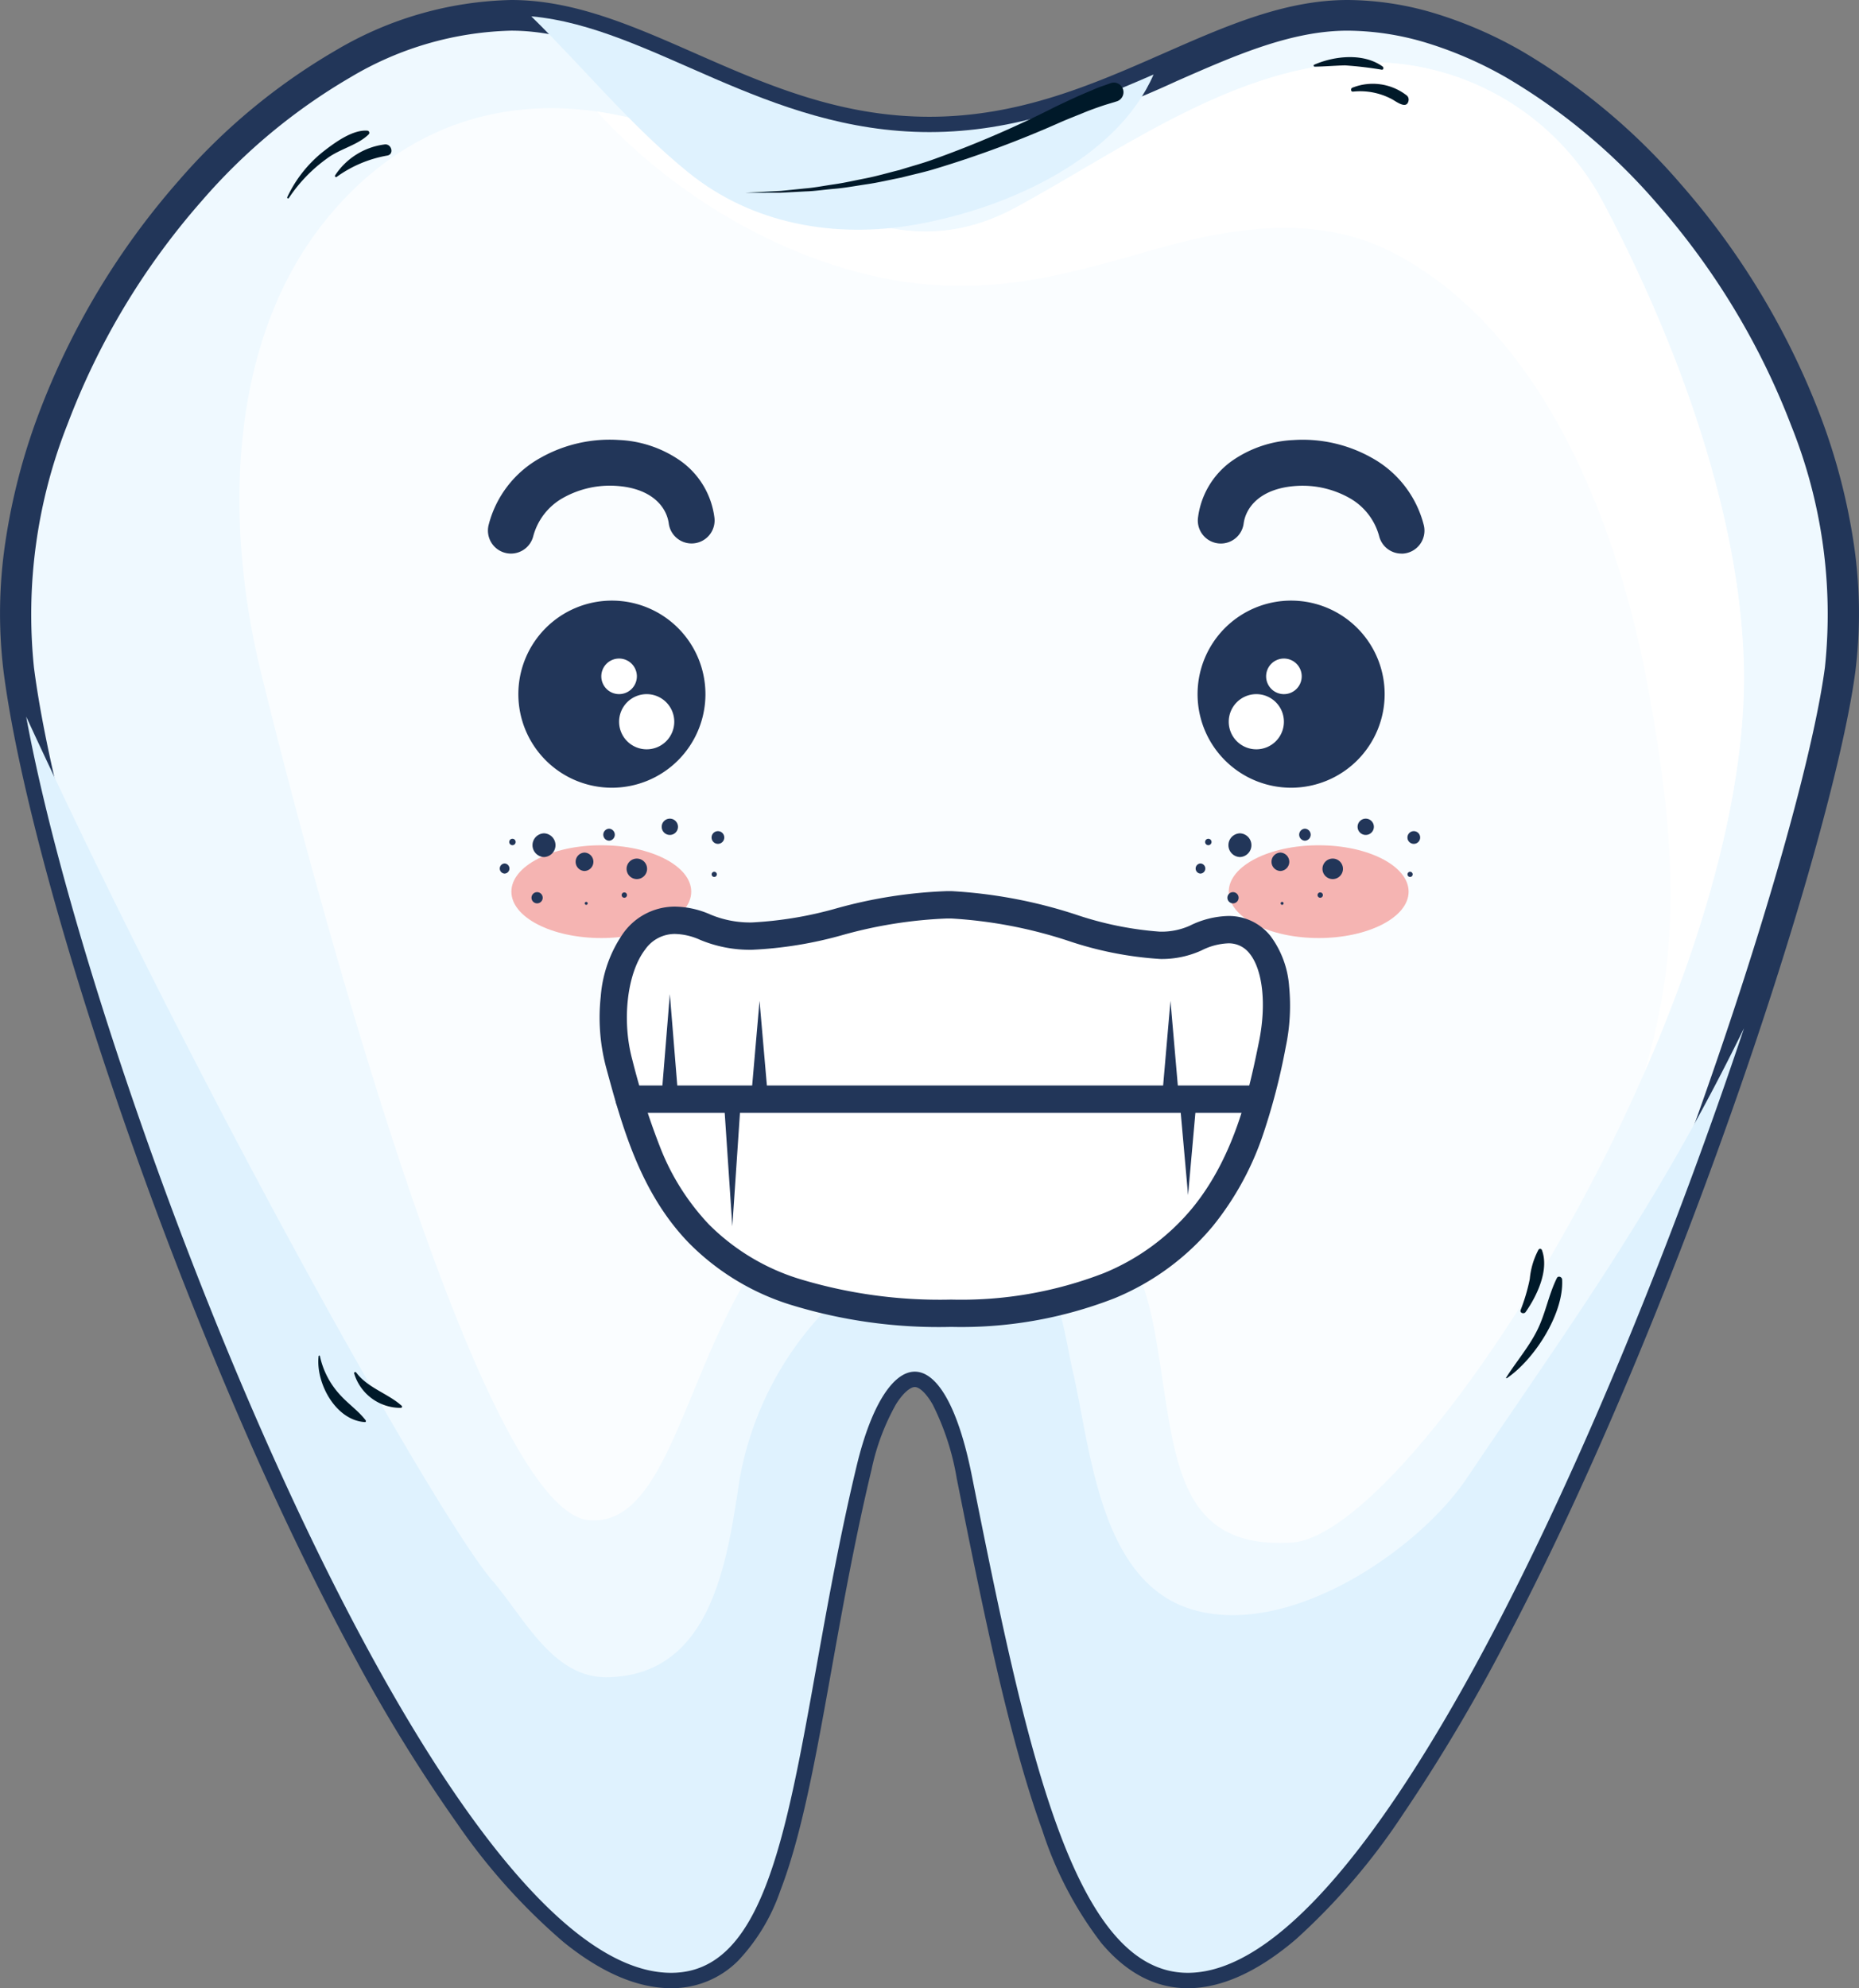 <svg id="Grupo_878" data-name="Grupo 878" xmlns="http://www.w3.org/2000/svg" width="163.319" height="174.641" viewBox="0 0 163.319 174.641">
  <rect x="0" y="0" width="163.319" height="174.641" fill="#808080" stroke="none"/>
  <g id="Grupo_877" data-name="Grupo 877" transform="translate(0 0)">
    <path id="Caminho_1542" data-name="Caminho 1542" d="M342.374,113.133c-11.3,0-21.493,10.255-36.74,10.255s-25.441-10.255-36.74-10.255c-22.337,0-46.545,31.876-43.268,57.455,3.653,28.517,35.4,114.491,57.315,114.491,10.817,0,10.764-21.478,16.3-44.533,2.528-10.536,7.585-11.8,10.114.842,4.733,23.665,8.851,43.691,18.976,43.691,21.914,0,54.292-91.569,57.315-114.491C389.013,145.021,364.138,113.133,342.374,113.133Z" transform="translate(-223.979 -111.785)" fill="#eff9ff"/>
    <path id="Caminho_1542_-_Contorno" data-name="Caminho 1542 - Contorno" d="M268.861,111.752c5.51,0,10.665,2.267,16.123,4.667,6.247,2.747,12.706,5.588,20.617,5.588s14.369-2.84,20.616-5.587c5.458-2.4,10.614-4.668,16.125-4.668a26.94,26.94,0,0,1,7.75,1.2,36.861,36.861,0,0,1,7.612,3.325,55.625,55.625,0,0,1,13.875,11.611,67.183,67.183,0,0,1,12.265,20.327,53.977,53.977,0,0,1,2.959,11.276,41.122,41.122,0,0,1,.142,11.244c-1.493,11.322-10.2,39.853-21.674,66.2-2.943,6.762-5.909,13-8.816,18.555a152.876,152.876,0,0,1-9.277,15.656,57.036,57.036,0,0,1-9.38,10.947c-3.347,2.854-6.545,4.3-9.505,4.3-2.831,0-5.39-1.339-7.6-3.981a32.791,32.791,0,0,1-5.173-9.879c-2.984-8.233-5.29-19.763-7.521-30.915a22.761,22.761,0,0,0-2.115-6.5c-.649-1.129-1.236-1.532-1.569-1.532s-.955.4-1.652,1.51a20.09,20.09,0,0,0-2.147,5.728c-1.456,6.07-2.548,12.166-3.511,17.545-1.394,7.785-2.6,14.508-4.5,19.443a16.983,16.983,0,0,1-3.689,6.142,8.193,8.193,0,0,1-5.907,2.437c-2.953,0-6.133-1.363-9.453-4.05a53.925,53.925,0,0,1-9.328-10.39,139.974,139.974,0,0,1-9.206-14.973c-2.9-5.37-5.847-11.405-8.75-17.939a381.175,381.175,0,0,1-14.447-38.159c-3.9-12.27-6.548-22.98-7.467-30.156a42.153,42.153,0,0,1,.155-11.323,54.761,54.761,0,0,1,2.952-11.355,66.55,66.55,0,0,1,12.284-20.427,54.294,54.294,0,0,1,13.773-11.429A31.5,31.5,0,0,1,268.861,111.752ZM305.6,124.7a39.073,39.073,0,0,1-11.716-1.884,93.513,93.513,0,0,1-9.986-3.932c-5.191-2.283-10.095-4.439-15.038-4.439a28.858,28.858,0,0,0-14.119,4.093A51.579,51.579,0,0,0,241.67,129.4a63.827,63.827,0,0,0-11.783,19.59,45.4,45.4,0,0,0-2.958,21.392c.9,7.021,3.514,17.562,7.362,29.683a378.393,378.393,0,0,0,14.342,37.88c5.964,13.425,12.079,24.64,17.681,32.433a51.319,51.319,0,0,0,8.836,9.868c2.827,2.289,5.437,3.45,7.757,3.45,3.07,0,5.255-2.113,7.081-6.853,1.81-4.694,2.992-11.3,4.361-18.948.969-5.415,2.068-11.553,3.543-17.7a22.371,22.371,0,0,1,2.483-6.53c1.436-2.293,2.933-2.775,3.935-2.775,1.026,0,2.536.5,3.906,2.884a24.951,24.951,0,0,1,2.421,7.314c2.211,11.053,4.5,22.483,7.412,30.525a30.279,30.279,0,0,0,4.7,9.066c1.7,2.03,3.513,3.017,5.538,3.017,2.3,0,4.911-1.23,7.756-3.657a54.437,54.437,0,0,0,8.91-10.426,150.2,150.2,0,0,0,9.108-15.376c2.876-5.493,5.814-11.677,8.732-18.381,5.177-11.894,10.283-25.445,14.377-38.157,3.759-11.67,6.345-21.629,7.1-27.323a44.443,44.443,0,0,0-2.951-21.216,64.456,64.456,0,0,0-11.77-19.5,52.908,52.908,0,0,0-13.185-11.048,34.171,34.171,0,0,0-7.052-3.084,24.251,24.251,0,0,0-6.973-1.082c-4.944,0-9.848,2.156-15.039,4.439a93.509,93.509,0,0,1-9.986,3.932A39.07,39.07,0,0,1,305.6,124.7Z" transform="translate(-223.946 -111.752)" fill="#223659"/>
    <path id="Caminho_1543" data-name="Caminho 1543" d="M288.322,247.949c10.426.841,8.358-30.625,29.922-31.906,12.387-.735,17.86,5.427,19.685,14.977,1.932,10.1,1.215,19.544,12.084,18.895s40.548-47.482,39.741-77.189c-.369-13.579-6.116-28.853-12.5-40.8a23.172,23.172,0,0,0-21.43-12.019c-10.943.4-20.717,7.682-29.993,12.719-12.495,6.786-21.685-4.562-32.948-7.607-10.762-2.909-20.689-.046-27.807,8.853-8.6,10.75-8.744,26.644-5.625,39.474C261.723,182.7,277.9,247.105,288.322,247.949Z" transform="translate(-236.556 -114.419)" fill="#fff" opacity="0.7"/>
    <path id="Caminho_1544" data-name="Caminho 1544" d="M337.5,139.348c7.4.783,13.538-1.017,20.582-3.028,6.843-1.953,14.363-3.132,20.966.315,13.5,7.053,19.895,24.5,22.438,38.6,1.53,8.48,2.613,17.126,1.33,25.7A58.579,58.579,0,0,1,401.1,208.6c5.331-12.2,9.01-25.151,8.718-35.87-.369-13.579-6.116-28.853-12.5-40.8a23.172,23.172,0,0,0-21.43-12.019c-10.943.4-20.716,7.682-29.993,12.719-12.495,6.786-21.685-4.562-32.948-7.607a32.441,32.441,0,0,0-3.879-.8C316.33,132.2,327.065,138.242,337.5,139.348Z" transform="translate(-256.623 -114.419)" fill="#fff"/>
    <path id="Caminho_1545" data-name="Caminho 1545" d="M313.411,126.989c5.619,4.557,12.92,5.826,19.969,4.578,8.435-1.494,17.774-5.963,20.9-13.181-5.823,2.54-12.135,5.057-19.69,5.057-14.451,0-24.363-9.205-34.981-10.168C304.24,117.815,308.336,122.875,313.411,126.989Z" transform="translate(-252.936 -111.841)" fill="#dff2fe" style="mix-blend-mode: multiply;isolation: isolate"/>
    <path id="Caminho_1546" data-name="Caminho 1546" d="M353.431,281.016c-4.127,6.132-15.259,13.9-23.845,11.573-8.427-2.283-9.15-14.127-10.758-21.04-.757-3.25-1.262-8.988-4.773-10.539a12.886,12.886,0,0,0-11.281.633,28.747,28.747,0,0,0-13.2,19.384c-1.087,7.125-2.385,17.245-11.589,17.438-4.838.1-7.312-5.211-10.153-8.5-4.589-5.3-25.1-41.544-40.942-75.879,5.811,31.865,35.723,110.342,56.66,110.342,10.817,0,10.764-21.478,16.3-44.533,2.528-10.536,7.585-11.8,10.114.842,4.733,23.665,8.851,43.691,18.976,43.691,15.833,0,37.128-47.8,48.867-82.975C370.007,257.417,362.467,267.589,353.431,281.016Z" transform="translate(-224.589 -151.14)" fill="#dff2fe" style="mix-blend-mode: multiply;isolation: isolate"/>
    <g id="Grupo_867" data-name="Grupo 867" transform="translate(45.539 52.754)">
      <path id="Caminho_1547" data-name="Caminho 1547" d="M314.185,205.6a8.218,8.218,0,1,1-8.218-8.218A8.219,8.219,0,0,1,314.185,205.6Z" transform="translate(-297.749 -197.38)" fill="#223659"/>
      <path id="Caminho_1548" data-name="Caminho 1548" d="M317.1,213.271a2.423,2.423,0,1,1-2.424-2.423A2.424,2.424,0,0,1,317.1,213.271Z" transform="translate(-303.403 -202.63)" fill="#fff"/>
      <path id="Caminho_1549" data-name="Caminho 1549" d="M312.816,207.287a1.562,1.562,0,1,1-1.562-1.564A1.562,1.562,0,0,1,312.816,207.287Z" transform="translate(-302.404 -200.632)" fill="#fff"/>
    </g>
    <g id="Grupo_868" data-name="Grupo 868" transform="translate(105.21 52.754)">
      <path id="Caminho_1550" data-name="Caminho 1550" d="M395.541,205.6a8.218,8.218,0,1,0,8.219-8.218A8.218,8.218,0,0,0,395.541,205.6Z" transform="translate(-395.541 -197.38)" fill="#223659"/>
      <path id="Caminho_1551" data-name="Caminho 1551" d="M400.03,213.271a2.423,2.423,0,1,0,2.424-2.423A2.424,2.424,0,0,0,400.03,213.271Z" transform="translate(-397.291 -202.63)" fill="#fff"/>
      <path id="Caminho_1552" data-name="Caminho 1552" d="M405.412,207.287a1.563,1.563,0,1,0,1.563-1.564A1.562,1.562,0,0,0,405.412,207.287Z" transform="translate(-399.389 -200.632)" fill="#fff"/>
    </g>
    <path id="Caminho_1553" data-name="Caminho 1553" d="M414.706,185.465a2.022,2.022,0,0,1-1.958-1.523,5.47,5.47,0,0,0-2.668-3.391,8.4,8.4,0,0,0-4.6-1.029c-3.138.2-4.455,1.849-4.642,3.331a2.022,2.022,0,0,1-4.012-.5,7.219,7.219,0,0,1,3.022-5.053,10.224,10.224,0,0,1,5.38-1.809,12.369,12.369,0,0,1,6.866,1.559,9.389,9.389,0,0,1,4.57,5.9,2.023,2.023,0,0,1-1.961,2.521Z" transform="translate(-291.583 -136.839)" fill="#223659"/>
    <path id="Caminho_1554" data-name="Caminho 1554" d="M296.633,185.465a2.023,2.023,0,0,1-1.96-2.521,9.389,9.389,0,0,1,4.572-5.9,12.37,12.37,0,0,1,6.867-1.559,10.224,10.224,0,0,1,5.38,1.809,7.218,7.218,0,0,1,3.021,5.053,2.022,2.022,0,0,1-4.012.5c-.186-1.482-1.5-3.135-4.641-3.331a8.4,8.4,0,0,0-4.6,1.029,5.471,5.471,0,0,0-2.668,3.391A2.023,2.023,0,0,1,296.633,185.465Z" transform="translate(-251.744 -136.839)" fill="#223659"/>
    <g id="Grupo_869" data-name="Grupo 869" transform="translate(65.486 7.256)">
      <path id="Caminho_1555" data-name="Caminho 1555" d="M363.052,124.467l-.363.111c-.233.075-.594.173-1.018.32s-.915.317-1.511.563-1.259.5-1.987.813a93.2,93.2,0,0,1-10.95,4.082c-1.016.319-2.062.534-3.074.8-1.029.2-2.031.441-3.018.585s-1.932.325-2.842.4-1.762.212-2.558.232l-2.165.114-1.671.005H330.44l1.452-.074,1.665-.088,2.15-.221c.789-.06,1.632-.231,2.527-.358s1.828-.344,2.8-.533,1.947-.482,2.951-.726c.987-.314,2-.575,2.99-.94a92.246,92.246,0,0,0,10.62-4.575c.715-.347,1.38-.657,1.975-.926s1.148-.491,1.585-.681.779-.286,1.014-.375l.357-.129a.843.843,0,1,1,.573,1.586l-.037.012Z" transform="translate(-330.44 -122.816)" fill="#001929"/>
    </g>
    <path id="Caminho_1556" data-name="Caminho 1556" d="M271.5,129.73c-1.33-.1-2.948,1.118-3.944,1.9a11.16,11.16,0,0,0-3.078,3.933.079.079,0,0,0,.137.081,13.391,13.391,0,0,1,3.356-3.475c1.105-.838,2.715-1.169,3.662-2.122A.189.189,0,0,0,271.5,129.73Z" transform="translate(-239.237 -118.253)" fill="#001929"/>
    <path id="Caminho_1557" data-name="Caminho 1557" d="M275.676,131.719a6.114,6.114,0,0,0-4.32,2.715c-.045.08.049.2.135.135a10.753,10.753,0,0,1,4.452-1.878C276.582,132.573,276.31,131.6,275.676,131.719Z" transform="translate(-241.918 -119.027)" fill="#001929"/>
    <path id="Caminho_1558" data-name="Caminho 1558" d="M273.105,311.742c-.647-.838-1.506-1.417-2.217-2.2a7.229,7.229,0,0,1-1.8-3.44c-.012-.073-.109-.047-.115.016-.26,2.34,1.485,5.626,4.062,5.785C273.131,311.916,273.152,311.8,273.105,311.742Z" transform="translate(-240.983 -186.991)" fill="#001929"/>
    <path id="Caminho_1559" data-name="Caminho 1559" d="M278.283,311.391c-1.234-1.1-2.975-1.557-4-2.925a.1.1,0,0,0-.179.075,4.251,4.251,0,0,0,4.1,3.033A.108.108,0,0,0,278.283,311.391Z" transform="translate(-242.993 -187.911)" fill="#001929"/>
    <path id="Caminho_1560" data-name="Caminho 1560" d="M444.422,294.827c-.738,1.48-1,3.159-1.769,4.664-.745,1.461-1.816,2.7-2.687,4.079a.04.04,0,0,0,.054.055c2.416-1.633,5.03-5.672,4.863-8.673C444.87,294.722,444.538,294.592,444.422,294.827Z" transform="translate(-307.646 -182.563)" fill="#001929"/>
    <path id="Caminho_1561" data-name="Caminho 1561" d="M443.921,290.815a.17.17,0,0,0-.306-.042,6.773,6.773,0,0,0-.764,2.574,16.6,16.6,0,0,1-.8,2.716c-.106.263.29.39.434.184C443.477,294.836,444.569,292.555,443.921,290.815Z" transform="translate(-308.455 -181)" fill="#001929"/>
    <path id="Caminho_1562" data-name="Caminho 1562" d="M418.316,119.976c-1.662-1.211-4.232-.947-6.019-.16-.084.037-.038.167.044.167.895-.007,1.781-.092,2.676-.11a32.456,32.456,0,0,1,3.224.379C418.4,120.265,418.423,120.055,418.316,119.976Z" transform="translate(-296.845 -114.129)" fill="#001929"/>
    <path id="Caminho_1563" data-name="Caminho 1563" d="M422.561,124.044a4.844,4.844,0,0,0-4.794-.707c-.18.059-.162.372.048.349a5.908,5.908,0,0,1,3.427.67c.333.172,1.272.923,1.443.154A.481.481,0,0,0,422.561,124.044Z" transform="translate(-298.947 -115.637)" fill="#001929"/>
    <path id="Caminho_1564" data-name="Caminho 1564" d="M415.832,236.677c0,2.25-3.537,4.074-7.9,4.074s-7.9-1.824-7.9-4.074,3.538-4.075,7.9-4.075S415.832,234.426,415.832,236.677Z" transform="translate(-292.081 -158.356)" fill="#f5b4b2"/>
    <path id="Caminho_1565" data-name="Caminho 1565" d="M312.544,236.677c0,2.25-3.537,4.074-7.9,4.074s-7.9-1.824-7.9-4.074,3.538-4.075,7.9-4.075S312.544,234.426,312.544,236.677Z" transform="translate(-251.817 -158.356)" fill="#f5b4b2"/>
    <g id="Grupo_870" data-name="Grupo 870" transform="translate(105.036 71.909)">
      <path id="Caminho_1566" data-name="Caminho 1566" d="M396.916,231.666a.282.282,0,0,0,0,.564A.282.282,0,0,0,396.916,231.666Z" transform="translate(-395.797 -229.9)" fill="#223659"/>
      <path id="Caminho_1567" data-name="Caminho 1567" d="M400.993,230.883a1.042,1.042,0,0,0,0,2.083A1.042,1.042,0,0,0,400.993,230.883Z" transform="translate(-397.098 -229.595)" fill="#223659"/>
      <path id="Caminho_1568" data-name="Caminho 1568" d="M410.672,230.215a.528.528,0,0,0,0,1.055A.528.528,0,0,0,410.672,230.215Z" transform="translate(-401.066 -229.334)" fill="#223659"/>
      <path id="Caminho_1569" data-name="Caminho 1569" d="M406.965,233.656a.809.809,0,0,0,0,1.617A.809.809,0,0,0,406.965,233.656Z" transform="translate(-399.515 -230.676)" fill="#223659"/>
      <path id="Caminho_1570" data-name="Caminho 1570" d="M414.443,234.52a.9.9,0,0,0,0,1.8A.9.9,0,0,0,414.443,234.52Z" transform="translate(-402.396 -231.013)" fill="#223659"/>
      <path id="Caminho_1571" data-name="Caminho 1571" d="M419.311,228.772a.715.715,0,0,0,0,1.43A.715.715,0,0,0,419.311,228.772Z" transform="translate(-404.363 -228.772)" fill="#223659"/>
      <path id="Caminho_1572" data-name="Caminho 1572" d="M426.329,230.569a.558.558,0,0,0,0,1.116A.558.558,0,0,0,426.329,230.569Z" transform="translate(-407.158 -229.472)" fill="#223659"/>
      <path id="Caminho_1573" data-name="Caminho 1573" d="M426,236.417a.227.227,0,0,0,0,.455A.227.227,0,0,0,426,236.417Z" transform="translate(-407.155 -231.752)" fill="#223659"/>
      <path id="Caminho_1574" data-name="Caminho 1574" d="M400.337,239.35a.492.492,0,0,0,0,.984A.492.492,0,0,0,400.337,239.35Z" transform="translate(-397.05 -232.895)" fill="#223659"/>
      <path id="Caminho_1575" data-name="Caminho 1575" d="M395.685,235.22a.446.446,0,0,0,0,.891A.446.446,0,0,0,395.685,235.22Z" transform="translate(-395.255 -231.285)" fill="#223659"/>
      <path id="Caminho_1576" data-name="Caminho 1576" d="M407.632,240.753a.129.129,0,0,0,0,.258A.129.129,0,0,0,407.632,240.753Z" transform="translate(-400.031 -233.442)" fill="#223659"/>
      <path id="Caminho_1577" data-name="Caminho 1577" d="M413.054,239.389a.234.234,0,0,0,0,.468A.234.234,0,0,0,413.054,239.389Z" transform="translate(-402.105 -232.911)" fill="#223659"/>
    </g>
    <g id="Grupo_871" data-name="Grupo 871" transform="translate(43.9 71.909)">
      <path id="Caminho_1578" data-name="Caminho 1578" d="M296.726,231.666a.282.282,0,0,0,0,.564A.282.282,0,0,0,296.726,231.666Z" transform="translate(-295.606 -229.9)" fill="#223659"/>
      <path id="Caminho_1579" data-name="Caminho 1579" d="M300.8,230.883a1.042,1.042,0,0,0,0,2.083A1.042,1.042,0,0,0,300.8,230.883Z" transform="translate(-296.908 -229.595)" fill="#223659"/>
      <path id="Caminho_1580" data-name="Caminho 1580" d="M310.482,230.215a.528.528,0,0,0,0,1.055A.528.528,0,0,0,310.482,230.215Z" transform="translate(-300.875 -229.334)" fill="#223659"/>
      <path id="Caminho_1581" data-name="Caminho 1581" d="M306.775,233.656a.809.809,0,0,0,0,1.617A.809.809,0,0,0,306.775,233.656Z" transform="translate(-299.324 -230.676)" fill="#223659"/>
      <path id="Caminho_1582" data-name="Caminho 1582" d="M314.253,234.52a.9.9,0,0,0,0,1.8A.9.9,0,0,0,314.253,234.52Z" transform="translate(-302.205 -231.013)" fill="#223659"/>
      <path id="Caminho_1583" data-name="Caminho 1583" d="M319.12,228.772a.715.715,0,0,0,0,1.43A.715.715,0,0,0,319.12,228.772Z" transform="translate(-304.172 -228.772)" fill="#223659"/>
      <path id="Caminho_1584" data-name="Caminho 1584" d="M326.139,230.569a.558.558,0,0,0,0,1.116A.558.558,0,0,0,326.139,230.569Z" transform="translate(-306.967 -229.472)" fill="#223659"/>
      <path id="Caminho_1585" data-name="Caminho 1585" d="M325.812,236.417a.227.227,0,0,0,0,.455A.227.227,0,0,0,325.812,236.417Z" transform="translate(-306.964 -231.752)" fill="#223659"/>
      <path id="Caminho_1586" data-name="Caminho 1586" d="M300.146,239.35a.492.492,0,0,0,0,.984A.492.492,0,0,0,300.146,239.35Z" transform="translate(-296.86 -232.895)" fill="#223659"/>
      <path id="Caminho_1587" data-name="Caminho 1587" d="M295.495,235.22a.446.446,0,0,0,0,.891A.446.446,0,0,0,295.495,235.22Z" transform="translate(-295.064 -231.285)" fill="#223659"/>
      <path id="Caminho_1588" data-name="Caminho 1588" d="M307.441,240.753a.129.129,0,0,0,0,.258A.129.129,0,0,0,307.441,240.753Z" transform="translate(-299.84 -233.442)" fill="#223659"/>
      <path id="Caminho_1589" data-name="Caminho 1589" d="M312.864,239.389a.234.234,0,0,0,0,.468A.234.234,0,0,0,312.864,239.389Z" transform="translate(-301.915 -232.911)" fill="#223659"/>
    </g>
    <path id="Caminho_1590" data-name="Caminho 1590" d="M311.925,255.083c2.9,10.7,6.119,21.961,29.176,21.961s26.374-14.584,28.21-23.608c1.222-6.008-.541-12.263-6.74-9.346-5.111,2.405-12.855-2.775-21.471-2.917-8.135-.137-15.586,4.55-21.59,1.97C312.386,240.083,310.319,249.162,311.925,255.083Z" transform="translate(-257.536 -161.696)" fill="#fff"/>
    <path id="Caminho_1590_-_Contorno" data-name="Caminho 1590 - Contorno" d="M340.719,239.94c.124,0,.248,0,.372,0A42.677,42.677,0,0,1,352.024,242a29.7,29.7,0,0,0,7.369,1.5,6.09,6.09,0,0,0,2.638-.522,7.99,7.99,0,0,1,3.361-.854,4.68,4.68,0,0,1,3.737,1.764,8.429,8.429,0,0,1,1.63,4.417,17.586,17.586,0,0,1-.3,5.343,56.433,56.433,0,0,1-1.984,7.656,25.97,25.97,0,0,1-4.414,8.057,22.249,22.249,0,0,1-8.646,6.342,37.049,37.049,0,0,1-14.342,2.514,44.156,44.156,0,0,1-14.265-1.991,21.581,21.581,0,0,1-8.741-5.34c-4.325-4.436-5.92-10.323-7.328-15.517a17.066,17.066,0,0,1-.456-6.168,11.182,11.182,0,0,1,1.99-5.581,5.574,5.574,0,0,1,4.544-2.319h0a8,8,0,0,1,3.139.711,9.017,9.017,0,0,0,3.621.679,33.4,33.4,0,0,0,7.408-1.235A41.343,41.343,0,0,1,340.719,239.94Zm18.674,5.957a31.193,31.193,0,0,1-8.024-1.586,40.2,40.2,0,0,0-10.317-1.967l-.332,0a39.512,39.512,0,0,0-9.175,1.448,35.037,35.037,0,0,1-7.968,1.3,11.361,11.361,0,0,1-4.569-.874,5.644,5.644,0,0,0-2.192-.516h0a3.174,3.174,0,0,0-2.638,1.377c-1.576,2.06-2.059,6.214-1.124,9.662a63.224,63.224,0,0,0,2.488,7.8,20.859,20.859,0,0,0,4.241,6.672,19.242,19.242,0,0,0,7.8,4.743,42.433,42.433,0,0,0,13.491,1.863,34.694,34.694,0,0,0,13.411-2.326,19.874,19.874,0,0,0,7.726-5.658c3.866-4.684,5.088-10.689,5.9-14.663.667-3.278.339-6.326-.835-7.763a2.292,2.292,0,0,0-1.878-.883,5.655,5.655,0,0,0-2.339.625A8.424,8.424,0,0,1,359.393,245.9Z" transform="translate(-257.506 -161.666)" fill="#223659"/>
    <path id="Linha_1" data-name="Linha 1" d="M54.738,1.17H-.03a1.2,1.2,0,0,1-1.2-1.2,1.2,1.2,0,0,1,1.2-1.2H54.738a1.2,1.2,0,0,1,1.2,1.2A1.2,1.2,0,0,1,54.738,1.17Z" transform="translate(55.307 96.58)" fill="#223659"/>
    <g id="Grupo_872" data-name="Grupo 872" transform="translate(58.097 87.323)">
      <path id="Caminho_1591" data-name="Caminho 1591" d="M318.331,263.26l.751-9.227.751,9.227Z" transform="translate(-318.331 -254.032)" fill="#223659"/>
    </g>
    <g id="Grupo_873" data-name="Grupo 873" transform="translate(65.976 87.909)">
      <path id="Caminho_1592" data-name="Caminho 1592" d="M331.243,263.634l.751-8.641.751,8.641Z" transform="translate(-331.243 -254.993)" fill="#223659"/>
    </g>
    <g id="Grupo_874" data-name="Grupo 874" transform="translate(63.588 96.55)">
      <path id="Caminho_1593" data-name="Caminho 1593" d="M328.831,269.154l-.751,11.17-.751-11.17Z" transform="translate(-327.33 -269.154)" fill="#223659"/>
    </g>
    <g id="Grupo_875" data-name="Grupo 875" transform="translate(102.08 87.909)">
      <path id="Caminho_1594" data-name="Caminho 1594" d="M390.412,263.634l.75-8.641.75,8.641Z" transform="translate(-390.412 -254.993)" fill="#223659"/>
    </g>
    <g id="Grupo_876" data-name="Grupo 876" transform="translate(103.625 96.55)">
      <path id="Caminho_1595" data-name="Caminho 1595" d="M394.443,269.154l-.751,8.422-.75-8.422Z" transform="translate(-392.942 -269.154)" fill="#223659"/>
    </g>
  </g>
</svg>
